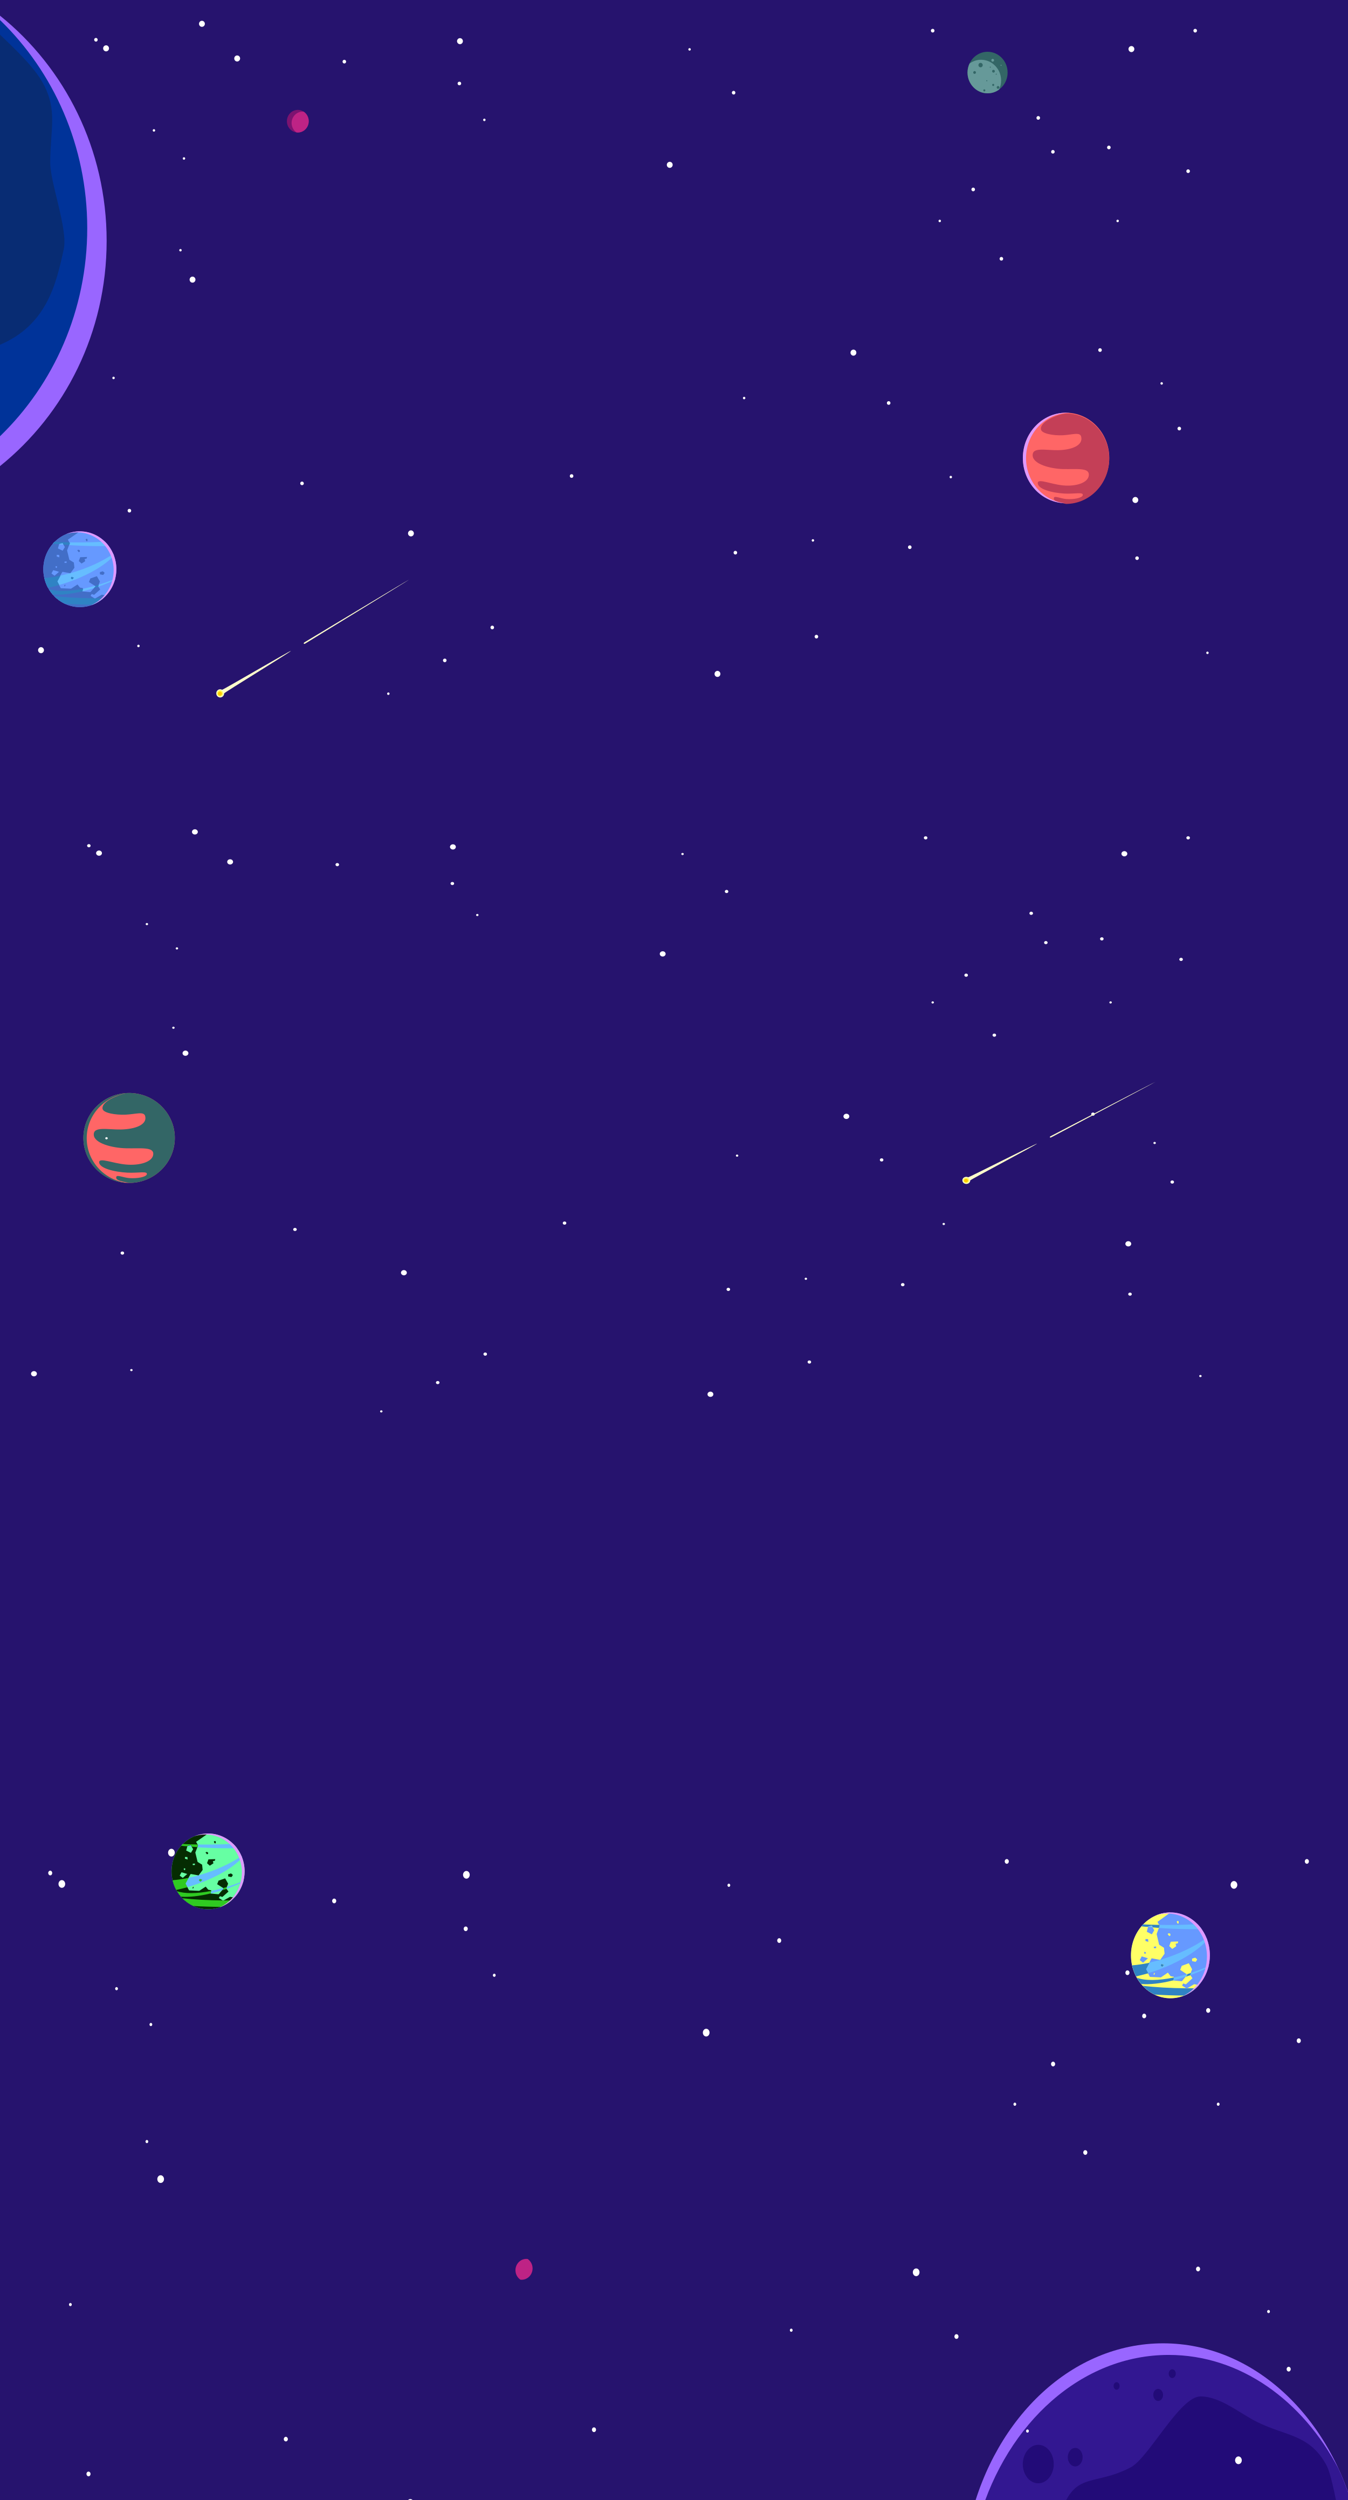 <svg width="825" height="1530" viewBox="0 0 825 1530" fill="none" xmlns="http://www.w3.org/2000/svg">
<rect x="0" y="0" width="825" height="1530" fill="#808080" stroke="none"/>
<g clip-path="url(#clip0)">
<rect width="825" height="1530" fill="#26136E"/>
<g clip-path="url(#clip1)">
<path fill-rule="evenodd" clip-rule="evenodd" d="M-9 0H764V443.286H-9V0Z" fill="#26136E"/>
<path fill-rule="evenodd" clip-rule="evenodd" d="M48.867 371.512C61.178 371.512 71.219 361.109 71.219 348.353C71.219 335.597 61.178 325.193 48.867 325.193C36.556 325.193 26.514 335.597 26.514 348.353C26.514 361.063 36.556 371.512 48.867 371.512Z" fill="#6699FF"/>
<path fill-rule="evenodd" clip-rule="evenodd" d="M64.234 331.482C65.063 332.296 65.849 333.201 66.591 334.151C64.889 334.196 63.186 334.196 61.44 334.196C50.525 334.196 40.441 333.608 32.364 332.658C32.67 332.296 32.975 331.979 33.325 331.618C37.69 331.844 42.361 331.934 47.12 331.934C53.188 331.934 58.951 331.799 64.234 331.482ZM69.342 338.945C69.473 339.262 69.604 339.624 69.735 339.941C63.972 346.499 51.268 353.601 36.817 357.808C34.241 358.531 31.753 359.165 29.352 359.662C28.348 357.808 27.605 355.817 27.125 353.691C32.015 353.33 37.734 352.289 43.846 350.525C53.712 347.675 62.793 343.469 69.342 338.945ZM70.564 354.144C70.52 354.37 70.433 354.641 70.346 354.868C65.718 357.084 60.567 359.029 55.153 360.612C46.247 363.236 38.214 364.231 32.233 363.824C31.36 362.783 30.53 361.652 29.832 360.476C35.682 362.512 46.334 361.969 58.646 358.35C62.837 357.174 66.809 355.727 70.564 354.144ZM63.186 366.176C61.265 367.849 59.039 369.161 56.637 370.066C50.7 370.021 45.068 369.84 39.873 369.523C37.341 368.347 35.071 366.764 33.15 364.774C41.052 365.633 50.744 366.176 61.178 366.176C61.833 366.176 62.487 366.176 63.186 366.176Z" fill="#66BDFF"/>
<path fill-rule="evenodd" clip-rule="evenodd" d="M65.02 364.411C60.96 368.798 55.241 371.512 48.867 371.512C36.512 371.512 26.514 361.109 26.514 348.353C26.514 335.552 36.556 325.193 48.867 325.193L41.532 330.26L42.755 332.431L41.052 336.818L42.449 342.563L45.2 344.237L45.549 347.448L43.06 350.795L38.258 349.936L38.04 350.162L34.984 355.816L37.21 359.933L37.429 359.978L43.453 360.249L47.426 357.671L48.954 359.571L50.831 359.933L50.351 361.923C50.526 361.923 50.613 361.923 50.613 361.923L55.197 362.33C56.07 361.878 55.459 362.194 55.546 362.104L58.471 358.757L54.411 356.178L55.284 354.007L59.301 352.605L61.134 355.862L59.999 358.802L61.353 360.702L57.598 364.004L56.114 363.506L55.459 364.637L58.078 366.31L62.313 363.913L65.02 364.411ZM63.143 351.836L61.178 351.474L61.134 350.117L62.793 349.619L62.881 349.574L63.972 350.434L63.841 350.976L63.143 351.836ZM39.655 358.937L39.306 358.576L39.699 357.716L40.092 358.033L39.655 358.937ZM44.85 353.464L43.977 352.967L43.497 353.374V354.143L44.37 354.505L45.243 353.374L44.85 353.464ZM52.927 331.209L52.403 330.214L52.796 329.762L53.538 329.898V331.074L52.927 331.209ZM48.168 337.904L47.295 336.773L47.906 336.411L48.779 336.683L48.91 337.587L48.168 337.904ZM53.276 340.844L49.085 340.98L48.212 343.332L49.914 344.87L52.141 343.422L51.792 342.111L53.014 341.839L53.276 340.844ZM38.302 332.34L36.206 332.883L35.464 335.597L38.345 336.999L39.699 334.783L38.302 332.34ZM34.154 346.408L33.936 347.132L34.635 347.674L34.984 346.679L34.154 346.408ZM34.853 349.529L32.583 348.896L31.491 350.931L33.368 352.333L36.119 349.936L34.853 349.529ZM39.437 343.694L40.79 343.558L40.746 344.463H39.48V343.694H39.437ZM36.206 339.578L34.722 339.532V340.573L36.337 341.07L36.206 339.578Z" fill="#426EC7"/>
<path fill-rule="evenodd" clip-rule="evenodd" d="M63.186 366.176C61.265 367.849 59.039 369.161 56.638 370.066C50.7 370.021 45.068 369.84 39.873 369.523C37.341 368.347 35.071 366.764 33.15 364.774C40.222 365.588 48.692 366.04 57.86 366.131L58.166 366.312L58.471 366.131C59.388 366.131 60.305 366.131 61.222 366.131C61.833 366.176 62.488 366.176 63.186 366.176ZM32.277 363.824C31.404 362.783 30.574 361.653 29.876 360.476C34.46 362.06 41.925 362.06 50.831 360.296L50.482 361.833C43.453 363.552 37.166 364.186 32.277 363.824ZM29.396 359.708C28.391 357.853 27.649 355.863 27.169 353.737C30.181 353.511 33.456 353.058 36.992 352.334L35.115 355.817L36.293 358.034C33.892 358.667 31.622 359.21 29.396 359.708ZM32.364 332.658C32.67 332.296 32.975 331.98 33.325 331.618C36.293 331.753 39.349 331.844 42.493 331.889L42.755 332.341L42.318 333.517C41.139 333.427 40.004 333.337 38.913 333.246L38.345 332.251L36.25 332.794L36.206 332.975C34.853 332.929 33.587 332.839 32.364 332.658ZM57.598 359.888L58.559 358.803L58.166 358.531C58.34 358.486 58.515 358.441 58.733 358.396C59.344 358.215 59.912 358.034 60.523 357.853L60.13 358.848L60.261 359.029C59.301 359.3 58.471 359.617 57.598 359.888ZM44.85 353.465L43.977 352.968L43.497 353.375V354.144L44.37 354.506L45.243 353.375L44.85 353.465Z" fill="#2F83C4"/>
<path fill-rule="evenodd" clip-rule="evenodd" d="M48.867 325.149C61.222 325.149 71.22 335.508 71.22 348.309C71.22 358.667 64.671 367.442 55.59 370.428C63.798 366.99 69.561 358.667 69.561 348.942C69.561 336.141 59.563 325.783 47.208 325.783C44.851 325.783 42.624 326.144 40.485 326.823C43.061 325.737 45.942 325.149 48.867 325.149Z" fill="#DF99FF"/>
<path fill-rule="evenodd" clip-rule="evenodd" d="M652.446 307.907C667.021 307.907 678.892 295.477 678.892 280.214C678.892 264.991 667.021 252.561 652.446 252.561C637.908 252.561 626.038 264.991 626.038 280.214C626.038 295.477 637.908 307.907 652.446 307.907Z" fill="#FF6666"/>
<path fill-rule="evenodd" clip-rule="evenodd" d="M652.41 253.025C667.023 253.025 678.856 265.416 678.856 280.679C678.856 295.98 667.023 308.371 652.41 308.371C649.743 307.624 644.146 307.152 645.048 304.556C645.498 303.258 649.029 305.067 652.523 305.382C657.181 305.736 662.065 304.752 662.628 303.179C663.417 300.819 657.82 302.392 651.358 302.038C643.695 301.606 634.905 299.245 635.13 295.508C635.318 292.676 643.019 296.334 650.607 297.043C658.346 297.79 665.971 295.548 666.385 290.827C666.798 286.028 659.322 287.248 650.682 287.051C642.606 286.854 632.35 283.983 632.012 278.869C631.637 273.362 639.901 275.644 647.715 275.486C655.603 275.329 663.079 272.693 661.689 267.186C660.938 264.197 656.242 266.085 650.419 266.36C644.559 266.636 637.534 265.337 637.084 262.82C636.257 258.1 646.851 253.615 652.41 253.025Z" fill="#C43F57"/>
<path fill-rule="evenodd" clip-rule="evenodd" d="M652.446 252.561C653.31 252.561 654.174 252.6 655 252.679C654.812 252.679 654.587 252.679 654.399 252.679C639.786 252.679 627.953 265.07 627.953 280.372C627.953 294.769 638.434 306.57 651.845 307.946C637.533 307.632 626 295.359 626 280.254C626.038 264.952 637.871 252.561 652.446 252.561Z" fill="#DF99FF"/>
<path fill-rule="evenodd" clip-rule="evenodd" d="M182.266 81.088C185.933 81.088 188.946 77.967 188.946 74.168C188.946 70.368 185.933 67.247 182.266 67.247C178.599 67.247 175.587 70.368 175.587 74.168C175.587 78.012 178.599 81.088 182.266 81.088Z" fill="#7C1370"/>
<path fill-rule="evenodd" clip-rule="evenodd" d="M185.934 68.378C187.767 69.644 188.946 71.77 188.946 74.168C188.946 78.012 185.934 81.088 182.266 81.088C182.004 81.088 181.742 81.088 181.481 81.043C179.647 79.822 178.468 77.65 178.468 75.253C178.468 71.454 181.481 68.332 185.148 68.332C185.41 68.332 185.672 68.378 185.934 68.378Z" fill="#BE2385"/>
<path fill-rule="evenodd" clip-rule="evenodd" d="M604.411 57.104C611.177 57.104 616.678 51.404 616.678 44.393C616.678 37.382 611.177 31.683 604.411 31.683C597.644 31.683 592.143 37.382 592.143 44.393C592.143 51.404 597.644 57.104 604.411 57.104Z" fill="#336666"/>
<path fill-rule="evenodd" clip-rule="evenodd" d="M611.483 54.797C609.475 56.29 607.03 57.104 604.411 57.104C597.644 57.104 592.143 51.404 592.143 44.393C592.143 42.448 592.579 40.594 593.365 38.92C595.374 37.427 597.818 36.568 600.438 36.568C607.205 36.568 612.705 42.267 612.705 49.279C612.705 51.269 612.269 53.123 611.483 54.797ZM607.554 36.025C607.99 36.025 608.383 36.387 608.383 36.885C608.383 37.337 607.99 37.744 607.554 37.744C607.074 37.744 606.724 37.337 606.724 36.885C606.681 36.387 607.074 36.025 607.554 36.025ZM612.662 39.644C612.836 39.644 612.967 39.78 612.967 39.961C612.967 40.141 612.836 40.277 612.662 40.277C612.487 40.277 612.356 40.096 612.356 39.961C612.356 39.825 612.487 39.644 612.662 39.644Z" fill="#669999"/>
<path fill-rule="evenodd" clip-rule="evenodd" d="M600.132 38.468C600.831 38.468 601.442 39.056 601.442 39.825C601.442 40.594 600.831 41.182 600.132 41.182C599.39 41.182 598.822 40.594 598.822 39.825C598.822 39.056 599.39 38.468 600.132 38.468ZM603.93 49.098C604.105 49.098 604.236 49.233 604.236 49.414C604.236 49.595 604.105 49.731 603.93 49.731C603.756 49.731 603.625 49.595 603.625 49.414C603.625 49.233 603.756 49.098 603.93 49.098ZM606.07 40.775C606.244 40.775 606.375 40.91 606.375 41.091C606.375 41.272 606.244 41.408 606.07 41.408C605.895 41.408 605.764 41.272 605.764 41.091C605.764 40.91 605.939 40.775 606.07 40.775ZM609.693 45.072C609.868 45.072 609.999 45.208 609.999 45.389C609.999 45.569 609.868 45.705 609.693 45.705C609.519 45.705 609.388 45.524 609.388 45.389C609.388 45.253 609.562 45.072 609.693 45.072ZM607.86 51.314C608.209 51.314 608.471 51.585 608.471 51.947C608.471 52.309 608.209 52.626 607.86 52.626C607.51 52.626 607.248 52.309 607.248 51.947C607.248 51.585 607.51 51.314 607.86 51.314ZM602.402 54.661C602.752 54.661 603.057 54.933 603.057 55.294C603.057 55.656 602.752 55.973 602.402 55.973C602.053 55.973 601.791 55.656 601.791 55.294C601.791 54.933 602.053 54.661 602.402 54.661ZM610.828 52.626C611.265 52.626 611.658 53.033 611.658 53.485C611.658 53.983 611.265 54.345 610.828 54.345C610.348 54.345 609.999 53.983 609.999 53.485C609.999 53.033 610.392 52.626 610.828 52.626ZM608.034 42.72C608.471 42.72 608.864 43.127 608.864 43.579C608.864 44.077 608.471 44.439 608.034 44.439C607.554 44.439 607.205 44.032 607.205 43.579C607.161 43.127 607.554 42.72 608.034 42.72ZM596.465 43.489C596.945 43.489 597.294 43.896 597.294 44.348C597.294 44.8 596.945 45.208 596.465 45.208C595.985 45.208 595.635 44.8 595.635 44.348C595.635 43.896 596.028 43.489 596.465 43.489Z" fill="#336666"/>
<path fill-rule="evenodd" clip-rule="evenodd" d="M134.726 421.8C135.119 421.8 135.555 421.891 135.905 422.117C136.254 422.343 177.815 397.962 178.034 398.324C178.296 398.731 137.171 423.836 137.171 424.333C137.171 425.736 136.079 426.821 134.77 426.821C133.46 426.821 132.369 425.736 132.369 424.333C132.325 422.931 133.416 421.8 134.726 421.8Z" fill="#FFFFCC"/>
<path fill-rule="evenodd" clip-rule="evenodd" d="M134.726 426.233C135.774 426.233 136.603 425.328 136.603 424.288C136.603 423.248 135.774 422.343 134.726 422.343C133.678 422.343 132.849 423.202 132.849 424.288C132.849 425.374 133.722 426.233 134.726 426.233Z" fill="#FFFF66"/>
<path fill-rule="evenodd" clip-rule="evenodd" d="M134.595 425.781C135.293 425.781 135.861 425.193 135.861 424.469C135.861 423.745 135.293 423.157 134.595 423.157C133.896 423.157 133.329 423.745 133.329 424.469C133.329 425.193 133.896 425.781 134.595 425.781Z" fill="#FFCC00"/>
<path fill-rule="evenodd" clip-rule="evenodd" d="M186.329 393.077C186.416 393.032 250.417 354.493 250.504 354.629C250.592 354.764 186.896 393.756 186.765 393.846C185.892 394.389 185.543 393.575 186.329 393.077Z" fill="#FFFFCC"/>
<path fill-rule="evenodd" clip-rule="evenodd" d="M0 9.589C39.684 41.479 65.267 91.326 65.267 147.415C65.267 203.459 39.684 253.351 0 285.241V9.589Z" fill="#9966FF"/>
<path fill-rule="evenodd" clip-rule="evenodd" d="M0 266.967V12.258C32.874 44.057 53.393 89.336 53.393 139.59C53.393 189.844 32.874 235.168 0 266.967Z" fill="#003399"/>
<path fill-rule="evenodd" clip-rule="evenodd" d="M0 210.968V21.169C8.208 29.13 20.65 40.574 26.238 50.797C35.45 67.578 30.735 78.932 30.735 99.603C30.735 111.862 41.649 140.359 39.029 152.436C34.533 173.153 28.814 198.8 0 210.968Z" fill="#082C73"/>
<path fill-rule="evenodd" clip-rule="evenodd" d="M281.152 52.199C281.763 52.199 282.243 51.702 282.243 51.068C282.243 50.435 281.763 49.983 281.152 49.983C280.541 49.983 280.06 50.48 280.06 51.068C280.06 51.702 280.541 52.199 281.152 52.199Z" fill="white"/>
<path fill-rule="evenodd" clip-rule="evenodd" d="M210.733 38.855C211.344 38.855 211.824 38.358 211.824 37.725C211.824 37.091 211.344 36.594 210.733 36.594C210.121 36.594 209.641 37.091 209.641 37.725C209.641 38.358 210.165 38.855 210.733 38.855Z" fill="white"/>
<path fill-rule="evenodd" clip-rule="evenodd" d="M184.844 296.911C185.455 296.911 185.935 296.414 185.935 295.826C185.935 295.238 185.455 294.695 184.844 294.695C184.233 294.695 183.753 295.192 183.753 295.826C183.753 296.459 184.277 296.911 184.844 296.911Z" fill="white"/>
<path fill-rule="evenodd" clip-rule="evenodd" d="M301.278 385.116C301.889 385.116 302.369 384.619 302.369 383.985C302.369 383.352 301.889 382.854 301.278 382.854C300.666 382.854 300.186 383.352 300.186 383.985C300.186 384.664 300.71 385.116 301.278 385.116Z" fill="white"/>
<path fill-rule="evenodd" clip-rule="evenodd" d="M272.202 405.245C272.813 405.245 273.294 404.747 273.294 404.114C273.294 403.481 272.813 403.029 272.202 403.029C271.591 403.029 271.111 403.526 271.111 404.114C271.111 404.747 271.591 405.245 272.202 405.245Z" fill="white"/>
<path fill-rule="evenodd" clip-rule="evenodd" d="M79.194 313.648C79.805 313.648 80.285 313.15 80.285 312.517C80.285 311.884 79.805 311.386 79.194 311.386C78.582 311.386 78.102 311.884 78.102 312.517C78.146 313.15 78.626 313.648 79.194 313.648Z" fill="white"/>
<path fill-rule="evenodd" clip-rule="evenodd" d="M349.824 292.433C350.435 292.433 350.916 291.936 350.916 291.302C350.916 290.669 350.435 290.172 349.824 290.172C349.213 290.172 348.733 290.669 348.733 291.302C348.733 291.936 349.213 292.433 349.824 292.433Z" fill="white"/>
<path fill-rule="evenodd" clip-rule="evenodd" d="M450.061 339.34C450.672 339.34 451.152 338.842 451.152 338.209C451.152 337.576 450.672 337.078 450.061 337.078C449.45 337.078 448.969 337.576 448.969 338.209C448.969 338.842 449.493 339.34 450.061 339.34Z" fill="white"/>
<path fill-rule="evenodd" clip-rule="evenodd" d="M543.88 247.743C544.491 247.743 544.972 247.245 544.972 246.612C544.972 245.979 544.491 245.481 543.88 245.481C543.269 245.481 542.789 245.979 542.789 246.612C542.789 247.245 543.269 247.743 543.88 247.743Z" fill="white"/>
<path fill-rule="evenodd" clip-rule="evenodd" d="M612.859 159.493C613.47 159.493 613.95 158.995 613.95 158.362C613.95 157.728 613.47 157.231 612.859 157.231C612.247 157.231 611.767 157.728 611.767 158.362C611.767 158.995 612.291 159.493 612.859 159.493Z" fill="white"/>
<path fill-rule="evenodd" clip-rule="evenodd" d="M595.614 117.064C596.226 117.064 596.706 116.566 596.706 115.933C596.706 115.3 596.226 114.802 595.614 114.802C595.003 114.802 594.523 115.3 594.523 115.933C594.523 116.566 595.003 117.064 595.614 117.064Z" fill="white"/>
<path fill-rule="evenodd" clip-rule="evenodd" d="M644.38 93.995C644.991 93.995 645.472 93.497 645.472 92.909C645.472 92.276 644.991 91.778 644.38 91.778C643.768 91.778 643.331 92.276 643.331 92.909C643.288 93.497 643.768 93.995 644.38 93.995Z" fill="white"/>
<path fill-rule="evenodd" clip-rule="evenodd" d="M678.65 91.371C679.261 91.371 679.741 90.874 679.741 90.24C679.741 89.607 679.261 89.11 678.65 89.11C678.039 89.11 677.558 89.607 677.558 90.24C677.558 90.874 678.039 91.371 678.65 91.371Z" fill="white"/>
<path fill-rule="evenodd" clip-rule="evenodd" d="M635.43 73.278C636.041 73.278 636.521 72.78 636.521 72.147C636.521 71.514 636.041 71.016 635.43 71.016C634.818 71.016 634.338 71.514 634.338 72.147C634.338 72.826 634.818 73.278 635.43 73.278Z" fill="white"/>
<path fill-rule="evenodd" clip-rule="evenodd" d="M570.817 19.903C571.428 19.903 571.908 19.405 571.908 18.772C571.908 18.139 571.428 17.641 570.817 17.641C570.206 17.641 569.726 18.139 569.726 18.772C569.726 19.36 570.206 19.903 570.817 19.903Z" fill="white"/>
<path fill-rule="evenodd" clip-rule="evenodd" d="M731.475 19.903C732.086 19.903 732.567 19.405 732.567 18.772C732.567 18.139 732.086 17.641 731.475 17.641C730.864 17.641 730.384 18.139 730.384 18.772C730.384 19.36 730.864 19.903 731.475 19.903Z" fill="white"/>
<path fill-rule="evenodd" clip-rule="evenodd" d="M727.153 105.891C727.765 105.891 728.245 105.394 728.245 104.76C728.245 104.127 727.765 103.629 727.153 103.629C726.542 103.629 726.062 104.127 726.062 104.76C726.062 105.394 726.542 105.891 727.153 105.891Z" fill="white"/>
<path fill-rule="evenodd" clip-rule="evenodd" d="M673.236 215.356C673.847 215.356 674.328 214.858 674.328 214.225C674.328 213.592 673.847 213.094 673.236 213.094C672.625 213.094 672.145 213.592 672.145 214.225C672.145 214.858 672.625 215.356 673.236 215.356Z" fill="white"/>
<path fill-rule="evenodd" clip-rule="evenodd" d="M721.74 263.393C722.351 263.393 722.831 262.896 722.831 262.263C722.831 261.629 722.351 261.132 721.74 261.132C721.128 261.132 720.648 261.629 720.648 262.263C720.648 262.896 721.172 263.393 721.74 263.393Z" fill="white"/>
<path fill-rule="evenodd" clip-rule="evenodd" d="M695.895 342.687C696.506 342.687 696.986 342.19 696.986 341.556C696.986 340.923 696.506 340.471 695.895 340.471C695.284 340.471 694.803 340.968 694.803 341.556C694.803 342.19 695.284 342.687 695.895 342.687Z" fill="white"/>
<path fill-rule="evenodd" clip-rule="evenodd" d="M556.803 335.993C557.414 335.993 557.894 335.495 557.894 334.862C557.894 334.229 557.414 333.731 556.803 333.731C556.191 333.731 555.711 334.229 555.711 334.862C555.711 335.495 556.191 335.993 556.803 335.993Z" fill="white"/>
<path fill-rule="evenodd" clip-rule="evenodd" d="M499.656 390.725C500.267 390.725 500.747 390.227 500.747 389.594C500.747 388.961 500.267 388.463 499.656 388.463C499.044 388.463 498.564 388.961 498.564 389.594C498.608 390.227 499.088 390.725 499.656 390.725Z" fill="white"/>
<path fill-rule="evenodd" clip-rule="evenodd" d="M449.013 57.853C449.625 57.853 450.061 57.356 450.061 56.723C450.061 56.089 449.581 55.592 449.013 55.592C448.402 55.592 447.922 56.089 447.922 56.723C447.922 57.356 448.402 57.853 449.013 57.853Z" fill="white"/>
<path fill-rule="evenodd" clip-rule="evenodd" d="M58.719 25.466C59.33 25.466 59.767 24.969 59.767 24.335C59.767 23.702 59.286 23.205 58.719 23.205C58.108 23.205 57.627 23.702 57.627 24.335C57.671 24.969 58.108 25.466 58.719 25.466Z" fill="white"/>
<path fill-rule="evenodd" clip-rule="evenodd" d="M64.918 31.437C65.922 31.437 66.708 30.623 66.708 29.582C66.708 28.587 65.922 27.728 64.918 27.728C63.957 27.728 63.128 28.587 63.128 29.582C63.128 30.623 63.957 31.437 64.918 31.437Z" fill="white"/>
<path fill-rule="evenodd" clip-rule="evenodd" d="M123.593 16.42C124.554 16.42 125.383 15.605 125.383 14.565C125.383 13.57 124.554 12.711 123.593 12.711C122.589 12.711 121.803 13.57 121.803 14.565C121.803 15.605 122.589 16.42 123.593 16.42Z" fill="white"/>
<path fill-rule="evenodd" clip-rule="evenodd" d="M145.159 37.634C146.12 37.634 146.949 36.775 146.949 35.78C146.949 34.739 146.12 33.925 145.159 33.925C144.155 33.925 143.369 34.739 143.369 35.78C143.369 36.82 144.155 37.634 145.159 37.634Z" fill="white"/>
<path fill-rule="evenodd" clip-rule="evenodd" d="M281.501 27.049C282.505 27.049 283.291 26.19 283.291 25.195C283.291 24.155 282.505 23.34 281.501 23.34C280.54 23.34 279.711 24.2 279.711 25.195C279.711 26.19 280.54 27.049 281.501 27.049Z" fill="white"/>
<path fill-rule="evenodd" clip-rule="evenodd" d="M117.83 172.972C118.79 172.972 119.62 172.158 119.62 171.117C119.62 170.122 118.79 169.263 117.83 169.263C116.826 169.263 116.04 170.122 116.04 171.117C116.04 172.158 116.826 172.972 117.83 172.972Z" fill="white"/>
<path fill-rule="evenodd" clip-rule="evenodd" d="M251.508 328.258C252.469 328.258 253.298 327.444 253.298 326.403C253.298 325.408 252.469 324.549 251.508 324.549C250.504 324.549 249.719 325.408 249.719 326.403C249.719 327.398 250.504 328.258 251.508 328.258Z" fill="white"/>
<path fill-rule="evenodd" clip-rule="evenodd" d="M25.103 399.727C26.107 399.727 26.893 398.867 26.893 397.872C26.893 396.877 26.107 396.017 25.103 396.017C24.142 396.017 23.313 396.877 23.313 397.872C23.313 398.912 24.142 399.727 25.103 399.727Z" fill="white"/>
<path fill-rule="evenodd" clip-rule="evenodd" d="M439.103 414.246C440.107 414.246 440.893 413.432 440.893 412.392C440.893 411.397 440.107 410.537 439.103 410.537C438.142 410.537 437.313 411.397 437.313 412.392C437.313 413.432 438.099 414.246 439.103 414.246Z" fill="white"/>
<path fill-rule="evenodd" clip-rule="evenodd" d="M522.313 217.663C523.318 217.663 524.103 216.803 524.103 215.808C524.103 214.768 523.318 213.953 522.313 213.953C521.353 213.953 520.523 214.768 520.523 215.808C520.523 216.803 521.309 217.663 522.313 217.663Z" fill="white"/>
<path fill-rule="evenodd" clip-rule="evenodd" d="M694.847 307.812C695.851 307.812 696.637 306.998 696.637 305.958C696.637 304.963 695.851 304.103 694.847 304.103C693.886 304.103 693.057 304.963 693.057 305.958C693.057 306.998 693.886 307.812 694.847 307.812Z" fill="white"/>
<path fill-rule="evenodd" clip-rule="evenodd" d="M409.897 102.725C410.9 102.725 411.686 101.865 411.686 100.87C411.686 99.83 410.9 99.016 409.897 99.016C408.937 99.016 408.108 99.83 408.108 100.87C408.108 101.911 408.893 102.725 409.897 102.725Z" fill="white"/>
<path fill-rule="evenodd" clip-rule="evenodd" d="M692.445 31.89C693.406 31.89 694.235 31.03 694.235 30.035C694.235 28.995 693.406 28.18 692.445 28.18C691.485 28.18 690.655 28.995 690.655 30.035C690.655 31.03 691.485 31.89 692.445 31.89Z" fill="white"/>
<path fill-rule="evenodd" clip-rule="evenodd" d="M296.432 74.137C296.825 74.137 297.174 73.775 297.174 73.368C297.174 72.961 296.869 72.599 296.432 72.599C296.039 72.599 295.69 72.961 295.69 73.368C295.69 73.775 296.039 74.137 296.432 74.137Z" fill="white"/>
<path fill-rule="evenodd" clip-rule="evenodd" d="M422.033 30.985C422.426 30.985 422.776 30.623 422.776 30.216C422.776 29.809 422.47 29.447 422.033 29.447C421.597 29.447 421.291 29.764 421.291 30.216C421.291 30.668 421.64 30.985 422.033 30.985Z" fill="white"/>
<path fill-rule="evenodd" clip-rule="evenodd" d="M575.139 135.971C575.532 135.971 575.881 135.609 575.881 135.202C575.881 134.795 575.532 134.433 575.139 134.433C574.746 134.433 574.397 134.795 574.397 135.202C574.397 135.655 574.703 135.971 575.139 135.971Z" fill="white"/>
<path fill-rule="evenodd" clip-rule="evenodd" d="M684.02 135.971C684.412 135.971 684.762 135.609 684.762 135.202C684.762 134.795 684.456 134.433 684.02 134.433C683.627 134.433 683.277 134.795 683.277 135.202C683.277 135.655 683.583 135.971 684.02 135.971Z" fill="white"/>
<path fill-rule="evenodd" clip-rule="evenodd" d="M710.956 235.394C711.349 235.394 711.698 235.077 711.698 234.625C711.698 234.173 711.349 233.856 710.956 233.856C710.563 233.856 710.214 234.218 710.214 234.625C710.214 235.032 710.563 235.394 710.956 235.394Z" fill="white"/>
<path fill-rule="evenodd" clip-rule="evenodd" d="M455.431 244.35C455.824 244.35 456.173 243.988 456.173 243.581C456.173 243.174 455.824 242.812 455.431 242.812C455.038 242.812 454.689 243.129 454.689 243.581C454.689 244.034 455.038 244.35 455.431 244.35Z" fill="white"/>
<path fill-rule="evenodd" clip-rule="evenodd" d="M497.517 331.469C497.909 331.469 498.259 331.108 498.259 330.701C498.259 330.293 497.909 329.932 497.517 329.932C497.124 329.932 496.774 330.293 496.774 330.701C496.774 331.108 497.08 331.469 497.517 331.469Z" fill="white"/>
<path fill-rule="evenodd" clip-rule="evenodd" d="M112.592 97.749C112.985 97.749 113.334 97.387 113.334 96.98C113.334 96.573 112.985 96.211 112.592 96.211C112.199 96.211 111.85 96.573 111.85 96.98C111.85 97.433 112.199 97.749 112.592 97.749Z" fill="white"/>
<path fill-rule="evenodd" clip-rule="evenodd" d="M110.452 153.884C110.845 153.884 111.195 153.522 111.195 153.115C111.195 152.708 110.845 152.346 110.452 152.346C110.059 152.346 109.71 152.708 109.71 153.115C109.71 153.522 110.059 153.884 110.452 153.884Z" fill="white"/>
<path fill-rule="evenodd" clip-rule="evenodd" d="M69.502 232.047C69.895 232.047 70.244 231.685 70.244 231.278C70.244 230.871 69.895 230.509 69.502 230.509C69.109 230.509 68.76 230.825 68.76 231.278C68.76 231.73 69.066 232.047 69.502 232.047Z" fill="white"/>
<path fill-rule="evenodd" clip-rule="evenodd" d="M94.212 80.561C94.605 80.561 94.954 80.244 94.954 79.791C94.954 79.384 94.605 79.023 94.212 79.023C93.819 79.023 93.47 79.384 93.47 79.791C93.47 80.244 93.819 80.561 94.212 80.561Z" fill="white"/>
<path fill-rule="evenodd" clip-rule="evenodd" d="M84.738 396.062C85.131 396.062 85.481 395.701 85.481 395.293C85.481 394.886 85.131 394.524 84.738 394.524C84.345 394.524 83.996 394.886 83.996 395.293C83.996 395.701 84.302 396.062 84.738 396.062Z" fill="white"/>
<path fill-rule="evenodd" clip-rule="evenodd" d="M237.669 425.283C238.062 425.283 238.412 424.921 238.412 424.514C238.412 424.107 238.106 423.745 237.669 423.745C237.276 423.745 236.927 424.107 236.927 424.514C236.927 424.966 237.276 425.283 237.669 425.283Z" fill="white"/>
<path fill-rule="evenodd" clip-rule="evenodd" d="M738.984 400.269C739.377 400.269 739.726 399.907 739.726 399.5C739.726 399.093 739.377 398.731 738.984 398.731C738.591 398.731 738.242 399.093 738.242 399.5C738.286 399.953 738.591 400.269 738.984 400.269Z" fill="white"/>
<path fill-rule="evenodd" clip-rule="evenodd" d="M581.905 292.704C582.298 292.704 582.648 292.343 582.648 291.935C582.648 291.528 582.298 291.167 581.905 291.167C581.513 291.167 581.163 291.483 581.163 291.935C581.163 292.388 581.513 292.704 581.905 292.704Z" fill="white"/>
</g>
<g clip-path="url(#clip2)">
<path fill-rule="evenodd" clip-rule="evenodd" d="M-9 497.226H764V880.688H-9V497.226Z" fill="#26136E"/>
<path fill-rule="evenodd" clip-rule="evenodd" d="M79 723.906C94.432 723.906 107 711.541 107 696.359C107 681.217 94.432 668.852 79 668.852C63.608 668.852 51.04 681.217 51.04 696.359C51.04 711.541 63.608 723.906 79 723.906Z" fill="#FF6666"/>
<path fill-rule="evenodd" clip-rule="evenodd" d="M79 668.852C94.472 668.852 107 681.177 107 696.359C107 711.581 94.472 723.906 79 723.906C76.176 723.163 70.25 722.693 71.204 720.111C71.682 718.819 75.42 720.619 79.119 720.932C84.051 721.284 89.222 720.306 89.818 718.741C90.653 716.393 84.727 717.959 77.886 717.606C69.773 717.176 60.466 714.828 60.704 711.111C60.903 708.294 69.057 711.933 77.091 712.637C85.284 713.38 93.358 711.15 93.795 706.455C94.233 701.681 86.318 702.894 77.17 702.698C68.619 702.503 57.761 699.646 57.403 694.559C57.005 689.081 65.756 691.351 74.028 691.194C82.381 691.038 90.295 688.416 88.824 682.938C88.028 679.964 83.057 681.843 76.892 682.117C70.687 682.39 63.25 681.099 62.773 678.595C61.898 673.9 73.114 669.439 79 668.852Z" fill="#336666"/>
<path fill-rule="evenodd" clip-rule="evenodd" d="M79 668.852C79.915 668.852 80.829 668.891 81.704 668.969C81.506 668.969 81.267 668.969 81.068 668.969C65.597 668.969 53.068 681.295 53.068 696.516C53.068 710.837 64.165 722.576 78.364 723.945C63.21 723.632 51 711.424 51 696.399C51.04 681.177 63.568 668.852 79 668.852Z" fill="#336666"/>
<path fill-rule="evenodd" clip-rule="evenodd" d="M276.839 541.634C277.45 541.634 277.931 541.203 277.931 540.655C277.931 540.108 277.45 539.716 276.839 539.716C276.228 539.716 275.748 540.147 275.748 540.655C275.748 541.203 276.228 541.634 276.839 541.634Z" fill="white"/>
<path fill-rule="evenodd" clip-rule="evenodd" d="M206.42 530.091C207.031 530.091 207.511 529.66 207.511 529.112C207.511 528.565 207.031 528.134 206.42 528.134C205.809 528.134 205.329 528.565 205.329 529.112C205.329 529.66 205.852 530.091 206.42 530.091Z" fill="white"/>
<path fill-rule="evenodd" clip-rule="evenodd" d="M180.531 753.32C181.143 753.32 181.623 752.89 181.623 752.381C181.623 751.872 181.143 751.403 180.531 751.403C179.92 751.403 179.44 751.833 179.44 752.381C179.44 752.929 179.964 753.32 180.531 753.32Z" fill="white"/>
<path fill-rule="evenodd" clip-rule="evenodd" d="M296.965 829.621C297.576 829.621 298.056 829.191 298.056 828.643C298.056 828.095 297.576 827.665 296.965 827.665C296.354 827.665 295.874 828.095 295.874 828.643C295.874 829.23 296.397 829.621 296.965 829.621Z" fill="white"/>
<path fill-rule="evenodd" clip-rule="evenodd" d="M267.89 847.034C268.501 847.034 268.981 846.603 268.981 846.055C268.981 845.508 268.501 845.116 267.89 845.116C267.278 845.116 266.798 845.547 266.798 846.055C266.798 846.603 267.278 847.034 267.89 847.034Z" fill="white"/>
<path fill-rule="evenodd" clip-rule="evenodd" d="M74.881 767.798C75.492 767.798 75.972 767.368 75.972 766.82C75.972 766.272 75.492 765.842 74.881 765.842C74.27 765.842 73.789 766.272 73.789 766.82C73.833 767.368 74.313 767.798 74.881 767.798Z" fill="white"/>
<path fill-rule="evenodd" clip-rule="evenodd" d="M345.512 749.447C346.123 749.447 346.603 749.016 346.603 748.468C346.603 747.921 346.123 747.49 345.512 747.49C344.9 747.49 344.42 747.921 344.42 748.468C344.42 749.016 344.9 749.447 345.512 749.447Z" fill="white"/>
<path fill-rule="evenodd" clip-rule="evenodd" d="M445.748 790.023C446.359 790.023 446.84 789.592 446.84 789.045C446.84 788.497 446.359 788.066 445.748 788.066C445.137 788.066 444.657 788.497 444.657 789.045C444.657 789.592 445.181 790.023 445.748 790.023Z" fill="white"/>
<path fill-rule="evenodd" clip-rule="evenodd" d="M539.568 710.787C540.179 710.787 540.659 710.357 540.659 709.809C540.659 709.261 540.179 708.831 539.568 708.831C538.956 708.831 538.476 709.261 538.476 709.809C538.476 710.357 538.956 710.787 539.568 710.787Z" fill="white"/>
<path fill-rule="evenodd" clip-rule="evenodd" d="M608.546 634.447C609.157 634.447 609.637 634.017 609.637 633.469C609.637 632.921 609.157 632.491 608.546 632.491C607.935 632.491 607.454 632.921 607.454 633.469C607.454 634.017 607.978 634.447 608.546 634.447Z" fill="white"/>
<path fill-rule="evenodd" clip-rule="evenodd" d="M591.302 597.744C591.913 597.744 592.393 597.314 592.393 596.766C592.393 596.218 591.913 595.788 591.302 595.788C590.691 595.788 590.21 596.218 590.21 596.766C590.21 597.314 590.691 597.744 591.302 597.744Z" fill="white"/>
<path fill-rule="evenodd" clip-rule="evenodd" d="M640.067 577.788C640.679 577.788 641.159 577.358 641.159 576.849C641.159 576.302 640.679 575.871 640.067 575.871C639.456 575.871 639.019 576.302 639.019 576.849C638.975 577.358 639.456 577.788 640.067 577.788Z" fill="white"/>
<path fill-rule="evenodd" clip-rule="evenodd" d="M674.337 575.519C674.948 575.519 675.429 575.089 675.429 574.541C675.429 573.993 674.948 573.563 674.337 573.563C673.726 573.563 673.246 573.993 673.246 574.541C673.246 575.089 673.726 575.519 674.337 575.519Z" fill="white"/>
<path fill-rule="evenodd" clip-rule="evenodd" d="M631.117 559.868C631.728 559.868 632.208 559.437 632.208 558.889C632.208 558.341 631.728 557.911 631.117 557.911C630.506 557.911 630.026 558.341 630.026 558.889C630.026 559.476 630.506 559.868 631.117 559.868Z" fill="white"/>
<path fill-rule="evenodd" clip-rule="evenodd" d="M566.504 513.696C567.116 513.696 567.596 513.265 567.596 512.717C567.596 512.17 567.116 511.739 566.504 511.739C565.893 511.739 565.413 512.17 565.413 512.717C565.413 513.226 565.893 513.696 566.504 513.696Z" fill="white"/>
<path fill-rule="evenodd" clip-rule="evenodd" d="M727.163 513.696C727.774 513.696 728.254 513.265 728.254 512.717C728.254 512.17 727.774 511.739 727.163 511.739C726.551 511.739 726.071 512.17 726.071 512.717C726.071 513.226 726.551 513.696 727.163 513.696Z" fill="white"/>
<path fill-rule="evenodd" clip-rule="evenodd" d="M722.841 588.079C723.452 588.079 723.932 587.649 723.932 587.101C723.932 586.553 723.452 586.123 722.841 586.123C722.23 586.123 721.749 586.553 721.749 587.101C721.749 587.649 722.23 588.079 722.841 588.079Z" fill="white"/>
<path fill-rule="evenodd" clip-rule="evenodd" d="M668.924 682.771C669.535 682.771 670.015 682.341 670.015 681.793C670.015 681.245 669.535 680.815 668.924 680.815C668.312 680.815 667.832 681.245 667.832 681.793C667.832 682.341 668.312 682.771 668.924 682.771Z" fill="white"/>
<path fill-rule="evenodd" clip-rule="evenodd" d="M717.427 724.326C718.038 724.326 718.518 723.895 718.518 723.348C718.518 722.8 718.038 722.369 717.427 722.369C716.816 722.369 716.336 722.8 716.336 723.348C716.336 723.895 716.859 724.326 717.427 724.326Z" fill="white"/>
<path fill-rule="evenodd" clip-rule="evenodd" d="M691.582 792.919C692.193 792.919 692.674 792.488 692.674 791.94C692.674 791.392 692.193 791.001 691.582 791.001C690.971 791.001 690.491 791.432 690.491 791.94C690.491 792.488 690.971 792.919 691.582 792.919Z" fill="white"/>
<path fill-rule="evenodd" clip-rule="evenodd" d="M552.49 787.128C553.101 787.128 553.581 786.697 553.581 786.149C553.581 785.602 553.101 785.171 552.49 785.171C551.879 785.171 551.399 785.602 551.399 786.149C551.399 786.697 551.879 787.128 552.49 787.128Z" fill="white"/>
<path fill-rule="evenodd" clip-rule="evenodd" d="M495.343 834.473C495.954 834.473 496.434 834.043 496.434 833.495C496.434 832.947 495.954 832.517 495.343 832.517C494.732 832.517 494.251 832.947 494.251 833.495C494.295 834.043 494.775 834.473 495.343 834.473Z" fill="white"/>
<path fill-rule="evenodd" clip-rule="evenodd" d="M444.701 546.525C445.312 546.525 445.749 546.094 445.749 545.546C445.749 544.999 445.268 544.568 444.701 544.568C444.09 544.568 443.609 544.999 443.609 545.546C443.609 546.094 444.09 546.525 444.701 546.525Z" fill="white"/>
<path fill-rule="evenodd" clip-rule="evenodd" d="M54.406 518.508C55.017 518.508 55.454 518.078 55.454 517.53C55.454 516.982 54.974 516.552 54.406 516.552C53.795 516.552 53.315 516.982 53.315 517.53C53.358 518.078 53.795 518.508 54.406 518.508Z" fill="white"/>
<path fill-rule="evenodd" clip-rule="evenodd" d="M60.605 523.673C61.609 523.673 62.395 522.969 62.395 522.069C62.395 521.208 61.609 520.465 60.605 520.465C59.645 520.465 58.815 521.208 58.815 522.069C58.815 522.969 59.645 523.673 60.605 523.673Z" fill="white"/>
<path fill-rule="evenodd" clip-rule="evenodd" d="M119.281 510.683C120.241 510.683 121.071 509.978 121.071 509.078C121.071 508.218 120.241 507.474 119.281 507.474C118.277 507.474 117.491 508.218 117.491 509.078C117.491 509.978 118.277 510.683 119.281 510.683Z" fill="white"/>
<path fill-rule="evenodd" clip-rule="evenodd" d="M140.847 529.034C141.807 529.034 142.637 528.291 142.637 527.43C142.637 526.53 141.807 525.826 140.847 525.826C139.843 525.826 139.057 526.53 139.057 527.43C139.057 528.33 139.843 529.034 140.847 529.034Z" fill="white"/>
<path fill-rule="evenodd" clip-rule="evenodd" d="M277.188 519.878C278.192 519.878 278.978 519.134 278.978 518.274C278.978 517.374 278.192 516.669 277.188 516.669C276.228 516.669 275.398 517.413 275.398 518.274C275.398 519.134 276.228 519.878 277.188 519.878Z" fill="white"/>
<path fill-rule="evenodd" clip-rule="evenodd" d="M113.517 646.107C114.478 646.107 115.307 645.403 115.307 644.503C115.307 643.642 114.478 642.899 113.517 642.899C112.513 642.899 111.727 643.642 111.727 644.503C111.727 645.403 112.513 646.107 113.517 646.107Z" fill="white"/>
<path fill-rule="evenodd" clip-rule="evenodd" d="M247.196 780.437C248.156 780.437 248.986 779.732 248.986 778.832C248.986 777.971 248.156 777.228 247.196 777.228C246.192 777.228 245.406 777.971 245.406 778.832C245.406 779.693 246.192 780.437 247.196 780.437Z" fill="white"/>
<path fill-rule="evenodd" clip-rule="evenodd" d="M20.79 842.26C21.794 842.26 22.58 841.517 22.58 840.656C22.58 839.795 21.794 839.051 20.79 839.051C19.829 839.051 19 839.795 19 840.656C19 841.556 19.829 842.26 20.79 842.26Z" fill="white"/>
<path fill-rule="evenodd" clip-rule="evenodd" d="M434.79 854.82C435.795 854.82 436.581 854.116 436.581 853.216C436.581 852.355 435.795 851.612 434.79 851.612C433.83 851.612 433 852.355 433 853.216C433 854.116 433.786 854.82 434.79 854.82Z" fill="white"/>
<path fill-rule="evenodd" clip-rule="evenodd" d="M518.001 684.767C519.005 684.767 519.791 684.023 519.791 683.162C519.791 682.262 519.005 681.558 518.001 681.558C517.04 681.558 516.211 682.262 516.211 683.162C516.211 684.023 516.997 684.767 518.001 684.767Z" fill="white"/>
<path fill-rule="evenodd" clip-rule="evenodd" d="M690.534 762.75C691.538 762.75 692.324 762.046 692.324 761.146C692.324 760.285 691.538 759.542 690.534 759.542C689.574 759.542 688.744 760.285 688.744 761.146C688.744 762.046 689.574 762.75 690.534 762.75Z" fill="white"/>
<path fill-rule="evenodd" clip-rule="evenodd" d="M405.584 585.34C406.588 585.34 407.373 584.597 407.373 583.736C407.373 582.836 406.588 582.132 405.584 582.132C404.624 582.132 403.795 582.836 403.795 583.736C403.795 584.636 404.58 585.34 405.584 585.34Z" fill="white"/>
<path fill-rule="evenodd" clip-rule="evenodd" d="M688.133 524.065C689.093 524.065 689.923 523.321 689.923 522.46C689.923 521.56 689.093 520.856 688.133 520.856C687.172 520.856 686.343 521.56 686.343 522.46C686.343 523.321 687.172 524.065 688.133 524.065Z" fill="white"/>
<path fill-rule="evenodd" clip-rule="evenodd" d="M292.119 560.611C292.512 560.611 292.862 560.298 292.862 559.946C292.862 559.594 292.556 559.281 292.119 559.281C291.727 559.281 291.377 559.594 291.377 559.946C291.377 560.298 291.727 560.611 292.119 560.611Z" fill="white"/>
<path fill-rule="evenodd" clip-rule="evenodd" d="M417.721 523.282C418.114 523.282 418.463 522.969 418.463 522.617C418.463 522.265 418.157 521.952 417.721 521.952C417.284 521.952 416.979 522.226 416.979 522.617C416.979 523.008 417.328 523.282 417.721 523.282Z" fill="white"/>
<path fill-rule="evenodd" clip-rule="evenodd" d="M570.827 614.1C571.219 614.1 571.569 613.787 571.569 613.435C571.569 613.083 571.219 612.77 570.827 612.77C570.434 612.77 570.084 613.083 570.084 613.435C570.084 613.826 570.39 614.1 570.827 614.1Z" fill="white"/>
<path fill-rule="evenodd" clip-rule="evenodd" d="M679.707 614.1C680.1 614.1 680.449 613.787 680.449 613.435C680.449 613.083 680.144 612.77 679.707 612.77C679.314 612.77 678.965 613.083 678.965 613.435C678.965 613.826 679.27 614.1 679.707 614.1Z" fill="white"/>
<path fill-rule="evenodd" clip-rule="evenodd" d="M706.644 700.105C707.037 700.105 707.386 699.831 707.386 699.44C707.386 699.049 707.037 698.775 706.644 698.775C706.251 698.775 705.901 699.088 705.901 699.44C705.901 699.792 706.251 700.105 706.644 700.105Z" fill="white"/>
<path fill-rule="evenodd" clip-rule="evenodd" d="M451.119 707.853C451.512 707.853 451.861 707.54 451.861 707.187C451.861 706.835 451.512 706.522 451.119 706.522C450.726 706.522 450.376 706.796 450.376 707.187C450.376 707.579 450.726 707.853 451.119 707.853Z" fill="white"/>
<path fill-rule="evenodd" clip-rule="evenodd" d="M493.204 783.215C493.597 783.215 493.946 782.902 493.946 782.55C493.946 782.197 493.597 781.884 493.204 781.884C492.811 781.884 492.462 782.197 492.462 782.55C492.462 782.902 492.767 783.215 493.204 783.215Z" fill="white"/>
<path fill-rule="evenodd" clip-rule="evenodd" d="M108.279 581.036C108.672 581.036 109.021 580.723 109.021 580.371C109.021 580.019 108.672 579.706 108.279 579.706C107.886 579.706 107.537 580.019 107.537 580.371C107.537 580.762 107.886 581.036 108.279 581.036Z" fill="white"/>
<path fill-rule="evenodd" clip-rule="evenodd" d="M106.14 629.595C106.533 629.595 106.882 629.282 106.882 628.93C106.882 628.578 106.533 628.265 106.14 628.265C105.747 628.265 105.398 628.578 105.398 628.93C105.398 629.282 105.747 629.595 106.14 629.595Z" fill="white"/>
<path fill-rule="evenodd" clip-rule="evenodd" d="M65.19 697.21C65.582 697.21 65.932 696.897 65.932 696.544C65.932 696.192 65.582 695.879 65.19 695.879C64.797 695.879 64.447 696.153 64.447 696.544C64.447 696.936 64.753 697.21 65.19 697.21Z" fill="white"/>
<path fill-rule="evenodd" clip-rule="evenodd" d="M89.899 566.167C90.292 566.167 90.641 565.893 90.641 565.502C90.641 565.15 90.292 564.837 89.899 564.837C89.506 564.837 89.157 565.15 89.157 565.502C89.157 565.893 89.506 566.167 89.899 566.167Z" fill="white"/>
<path fill-rule="evenodd" clip-rule="evenodd" d="M80.426 839.09C80.819 839.09 81.168 838.777 81.168 838.425C81.168 838.073 80.819 837.76 80.426 837.76C80.033 837.76 79.683 838.073 79.683 838.425C79.683 838.777 79.989 839.09 80.426 839.09Z" fill="white"/>
<path fill-rule="evenodd" clip-rule="evenodd" d="M233.357 864.368C233.75 864.368 234.099 864.055 234.099 863.702C234.099 863.35 233.794 863.037 233.357 863.037C232.964 863.037 232.614 863.35 232.614 863.702C232.614 864.094 232.964 864.368 233.357 864.368Z" fill="white"/>
<path fill-rule="evenodd" clip-rule="evenodd" d="M734.672 842.73C735.064 842.73 735.414 842.417 735.414 842.064C735.414 841.712 735.064 841.399 734.672 841.399C734.279 841.399 733.929 841.712 733.929 842.064C733.973 842.456 734.279 842.73 734.672 842.73Z" fill="white"/>
<path fill-rule="evenodd" clip-rule="evenodd" d="M577.593 749.681C577.986 749.681 578.335 749.368 578.335 749.016C578.335 748.664 577.986 748.351 577.593 748.351C577.2 748.351 576.851 748.625 576.851 749.016C576.851 749.407 577.2 749.681 577.593 749.681Z" fill="white"/>
<path fill-rule="evenodd" clip-rule="evenodd" d="M591.359 720.161C591.752 720.161 592.188 720.239 592.537 720.435C592.887 720.631 634.448 699.54 634.666 699.853C634.928 700.205 593.804 721.922 593.804 722.352C593.804 723.565 592.712 724.504 591.402 724.504C590.093 724.504 589.001 723.565 589.001 722.352C588.958 721.139 590.049 720.161 591.359 720.161Z" fill="#FFFFCC"/>
<path fill-rule="evenodd" clip-rule="evenodd" d="M591.359 723.996C592.406 723.996 593.236 723.213 593.236 722.313C593.236 721.413 592.406 720.631 591.359 720.631C590.311 720.631 589.481 721.374 589.481 722.313C589.481 723.252 590.354 723.996 591.359 723.996Z" fill="#FFFF66"/>
<path fill-rule="evenodd" clip-rule="evenodd" d="M591.228 723.604C591.926 723.604 592.494 723.096 592.494 722.47C592.494 721.844 591.926 721.335 591.228 721.335C590.529 721.335 589.962 721.844 589.962 722.47C589.962 723.096 590.529 723.604 591.228 723.604Z" fill="#FFCC00"/>
<path fill-rule="evenodd" clip-rule="evenodd" d="M642.962 695.314C643.049 695.275 707.05 661.937 707.137 662.055C707.224 662.172 643.529 695.901 643.398 695.98C642.525 696.449 642.176 695.745 642.962 695.314Z" fill="#FFFFCC"/>
</g>
<path fill-rule="evenodd" clip-rule="evenodd" d="M711.857 1434C767.391 1434 814.393 1479.02 829.761 1540.9H594C609.321 1479.02 656.276 1434 711.857 1434Z" fill="#9966FF"/>
<path fill-rule="evenodd" clip-rule="evenodd" d="M819.201 1510.83C823.538 1520.24 827.121 1530.34 829.714 1540.9H599.374C616.44 1482.72 661.932 1441.1 715.298 1441.1C759 1441.1 797.327 1468.92 819.201 1510.83Z" fill="#321791"/>
<path fill-rule="evenodd" clip-rule="evenodd" d="M812.13 1509.21C815.383 1516.25 818.023 1533.05 820.003 1540.9H648.308C656.983 1511.35 668.486 1522.14 692.01 1509.91C702.994 1504.19 722.04 1466.5 734.721 1466.5C746.884 1466.5 758.764 1476.89 769.371 1482.14C787.191 1490.97 801.9 1489.64 812.13 1509.21ZM683.383 1457.78C684.373 1457.78 685.221 1458.76 685.221 1460.09C685.221 1461.36 684.373 1462.4 683.383 1462.4C682.346 1462.4 681.544 1461.36 681.544 1460.09C681.544 1458.82 682.346 1457.78 683.383 1457.78ZM717.42 1449.87C718.646 1449.87 719.588 1451.09 719.588 1452.53C719.588 1454.03 718.646 1455.24 717.42 1455.24C716.241 1455.24 715.251 1454.03 715.251 1452.53C715.298 1451.09 716.241 1449.87 717.42 1449.87ZM708.793 1461.88C710.443 1461.88 711.81 1463.55 711.81 1465.57C711.81 1467.59 710.49 1469.27 708.793 1469.27C707.143 1469.27 705.823 1467.59 705.823 1465.57C705.776 1463.55 707.143 1461.88 708.793 1461.88ZM658.067 1498.01C660.566 1498.01 662.593 1500.55 662.593 1503.67C662.593 1506.79 660.566 1509.33 658.067 1509.33C655.521 1509.33 653.494 1506.79 653.494 1503.67C653.541 1500.55 655.568 1498.01 658.067 1498.01ZM635.438 1496.11C640.671 1496.11 644.914 1501.36 644.914 1507.88C644.914 1514.35 640.671 1519.66 635.438 1519.66C630.205 1519.66 625.963 1514.41 625.963 1507.88C626.01 1501.36 630.253 1496.11 635.438 1496.11Z" fill="#220B78"/>
<path fill-rule="evenodd" clip-rule="evenodd" d="M285.03 1181.75C285.729 1181.75 286.278 1181.12 286.278 1180.31C286.278 1179.5 285.729 1178.93 285.03 1178.93C284.331 1178.93 283.782 1179.56 283.782 1180.31C283.782 1181.12 284.331 1181.75 285.03 1181.75Z" fill="white"/>
<path fill-rule="evenodd" clip-rule="evenodd" d="M204.53 1164.73C205.229 1164.73 205.778 1164.09 205.778 1163.28C205.778 1162.47 205.229 1161.84 204.53 1161.84C203.832 1161.84 203.283 1162.47 203.283 1163.28C203.283 1164.09 203.882 1164.73 204.53 1164.73Z" fill="white"/>
<path fill-rule="evenodd" clip-rule="evenodd" d="M174.936 1494.03C175.635 1494.03 176.184 1493.4 176.184 1492.65C176.184 1491.9 175.635 1491.2 174.936 1491.2C174.237 1491.2 173.688 1491.84 173.688 1492.65C173.688 1493.46 174.287 1494.03 174.936 1494.03Z" fill="white"/>
<path fill-rule="evenodd" clip-rule="evenodd" d="M54.161 1515.39C54.86 1515.39 55.409 1514.76 55.409 1513.95C55.409 1513.14 54.86 1512.5 54.161 1512.5C53.463 1512.5 52.914 1513.14 52.914 1513.95C52.964 1514.76 53.513 1515.39 54.161 1515.39Z" fill="white"/>
<path fill-rule="evenodd" clip-rule="evenodd" d="M363.533 1488.32C364.231 1488.32 364.78 1487.68 364.78 1486.88C364.78 1486.07 364.231 1485.43 363.533 1485.43C362.834 1485.43 362.285 1486.07 362.285 1486.88C362.285 1487.68 362.834 1488.32 363.533 1488.32Z" fill="white"/>
<path fill-rule="evenodd" clip-rule="evenodd" d="M585.368 1431.29C586.067 1431.29 586.615 1430.65 586.615 1429.85C586.615 1429.04 586.067 1428.4 585.368 1428.4C584.669 1428.4 584.12 1429.04 584.12 1429.85C584.12 1430.65 584.669 1431.29 585.368 1431.29Z" fill="white"/>
<path fill-rule="evenodd" clip-rule="evenodd" d="M664.22 1318.67C664.919 1318.67 665.468 1318.04 665.468 1317.23C665.468 1316.42 664.919 1315.79 664.22 1315.79C663.522 1315.79 662.973 1316.42 662.973 1317.23C662.973 1318.04 663.571 1318.67 664.22 1318.67Z" fill="white"/>
<path fill-rule="evenodd" clip-rule="evenodd" d="M644.508 1264.53C645.206 1264.53 645.755 1263.89 645.755 1263.08C645.755 1262.28 645.206 1261.64 644.508 1261.64C643.809 1261.64 643.26 1262.28 643.26 1263.08C643.26 1263.89 643.809 1264.53 644.508 1264.53Z" fill="white"/>
<path fill-rule="evenodd" clip-rule="evenodd" d="M700.254 1235.09C700.953 1235.09 701.502 1234.45 701.502 1233.7C701.502 1232.9 700.953 1232.26 700.254 1232.26C699.555 1232.26 699.055 1232.9 699.055 1233.7C699.005 1234.45 699.555 1235.09 700.254 1235.09Z" fill="white"/>
<path fill-rule="evenodd" clip-rule="evenodd" d="M739.43 1231.74C740.128 1231.74 740.677 1231.11 740.677 1230.3C740.677 1229.49 740.128 1228.86 739.43 1228.86C738.731 1228.86 738.182 1229.49 738.182 1230.3C738.182 1231.11 738.731 1231.74 739.43 1231.74Z" fill="white"/>
<path fill-rule="evenodd" clip-rule="evenodd" d="M690.022 1208.65C690.721 1208.65 691.27 1208.02 691.27 1207.21C691.27 1206.4 690.721 1205.77 690.022 1205.77C689.324 1205.77 688.775 1206.4 688.775 1207.21C688.775 1208.08 689.324 1208.65 690.022 1208.65Z" fill="white"/>
<path fill-rule="evenodd" clip-rule="evenodd" d="M616.161 1140.54C616.859 1140.54 617.408 1139.91 617.408 1139.1C617.408 1138.29 616.859 1137.65 616.161 1137.65C615.462 1137.65 614.913 1138.29 614.913 1139.1C614.913 1139.85 615.462 1140.54 616.161 1140.54Z" fill="white"/>
<path fill-rule="evenodd" clip-rule="evenodd" d="M799.817 1140.54C800.515 1140.54 801.064 1139.91 801.064 1139.1C801.064 1138.29 800.515 1137.65 799.817 1137.65C799.118 1137.65 798.569 1138.29 798.569 1139.1C798.569 1139.85 799.118 1140.54 799.817 1140.54Z" fill="white"/>
<path fill-rule="evenodd" clip-rule="evenodd" d="M794.876 1250.27C795.575 1250.27 796.124 1249.64 796.124 1248.83C796.124 1248.02 795.575 1247.38 794.876 1247.38C794.178 1247.38 793.629 1248.02 793.629 1248.83C793.629 1249.64 794.178 1250.27 794.876 1250.27Z" fill="white"/>
<path fill-rule="evenodd" clip-rule="evenodd" d="M733.241 1389.96C733.94 1389.96 734.489 1389.32 734.489 1388.52C734.489 1387.71 733.94 1387.07 733.241 1387.07C732.542 1387.07 731.993 1387.71 731.993 1388.52C731.993 1389.32 732.542 1389.96 733.241 1389.96Z" fill="white"/>
<path fill-rule="evenodd" clip-rule="evenodd" d="M788.688 1451.26C789.386 1451.26 789.935 1450.63 789.935 1449.82C789.935 1449.01 789.386 1448.37 788.688 1448.37C787.989 1448.37 787.44 1449.01 787.44 1449.82C787.44 1450.63 788.039 1451.26 788.688 1451.26Z" fill="white"/>
<path fill-rule="evenodd" clip-rule="evenodd" d="M476.921 1188.97C477.62 1188.97 478.119 1188.33 478.119 1187.53C478.119 1186.72 477.57 1186.08 476.921 1186.08C476.222 1186.08 475.673 1186.72 475.673 1187.53C475.673 1188.33 476.222 1188.97 476.921 1188.97Z" fill="white"/>
<path fill-rule="evenodd" clip-rule="evenodd" d="M30.756 1147.64C31.455 1147.64 31.954 1147 31.954 1146.2C31.954 1145.39 31.405 1144.75 30.756 1144.75C30.057 1144.75 29.508 1145.39 29.508 1146.2C29.558 1147 30.057 1147.64 30.756 1147.64Z" fill="white"/>
<path fill-rule="evenodd" clip-rule="evenodd" d="M37.842 1155.26C38.99 1155.26 39.889 1154.22 39.889 1152.89C39.889 1151.62 38.99 1150.53 37.842 1150.53C36.745 1150.53 35.796 1151.62 35.796 1152.89C35.796 1154.22 36.745 1155.26 37.842 1155.26Z" fill="white"/>
<path fill-rule="evenodd" clip-rule="evenodd" d="M104.917 1136.1C106.015 1136.1 106.963 1135.06 106.963 1133.73C106.963 1132.46 106.015 1131.36 104.917 1131.36C103.769 1131.36 102.871 1132.46 102.871 1133.73C102.871 1135.06 103.769 1136.1 104.917 1136.1Z" fill="white"/>
<path fill-rule="evenodd" clip-rule="evenodd" d="M129.57 1163.17C130.668 1163.17 131.617 1162.07 131.617 1160.8C131.617 1159.47 130.668 1158.43 129.57 1158.43C128.423 1158.43 127.524 1159.47 127.524 1160.8C127.524 1162.13 128.423 1163.17 129.57 1163.17Z" fill="white"/>
<path fill-rule="evenodd" clip-rule="evenodd" d="M285.429 1149.66C286.577 1149.66 287.475 1148.56 287.475 1147.29C287.475 1145.97 286.577 1144.93 285.429 1144.93C284.331 1144.93 283.383 1146.02 283.383 1147.29C283.383 1148.56 284.331 1149.66 285.429 1149.66Z" fill="white"/>
<path fill-rule="evenodd" clip-rule="evenodd" d="M98.329 1335.87C99.427 1335.87 100.375 1334.83 100.375 1333.51C100.375 1332.24 99.427 1331.14 98.329 1331.14C97.181 1331.14 96.283 1332.24 96.283 1333.51C96.283 1334.83 97.181 1335.87 98.329 1335.87Z" fill="white"/>
<path fill-rule="evenodd" clip-rule="evenodd" d="M251.143 1534.03C252.241 1534.03 253.189 1533 253.189 1531.67C253.189 1530.4 252.241 1529.3 251.143 1529.3C249.995 1529.3 249.097 1530.4 249.097 1531.67C249.097 1532.94 249.995 1534.03 251.143 1534.03Z" fill="white"/>
<path fill-rule="evenodd" clip-rule="evenodd" d="M560.714 1392.9C561.862 1392.9 562.76 1391.81 562.76 1390.54C562.76 1389.21 561.862 1388.17 560.714 1388.17C559.616 1388.17 558.668 1389.21 558.668 1390.54C558.668 1391.81 559.566 1392.9 560.714 1392.9Z" fill="white"/>
<path fill-rule="evenodd" clip-rule="evenodd" d="M757.945 1507.94C759.093 1507.94 759.991 1506.9 759.991 1505.58C759.991 1504.31 759.093 1503.21 757.945 1503.21C756.847 1503.21 755.899 1504.31 755.899 1505.58C755.899 1506.9 756.847 1507.94 757.945 1507.94Z" fill="white"/>
<path fill-rule="evenodd" clip-rule="evenodd" d="M432.205 1246.23C433.352 1246.23 434.25 1245.13 434.25 1243.86C434.25 1242.54 433.352 1241.5 432.205 1241.5C431.107 1241.5 430.16 1242.54 430.16 1243.86C430.16 1245.19 431.057 1246.23 432.205 1246.23Z" fill="white"/>
<path fill-rule="evenodd" clip-rule="evenodd" d="M755.2 1155.84C756.298 1155.84 757.246 1154.74 757.246 1153.47C757.246 1152.14 756.298 1151.1 755.2 1151.1C754.102 1151.1 753.154 1152.14 753.154 1153.47C753.154 1154.74 754.102 1155.84 755.2 1155.84Z" fill="white"/>
<path fill-rule="evenodd" clip-rule="evenodd" d="M302.498 1209.75C302.947 1209.75 303.346 1209.29 303.346 1208.77C303.346 1208.25 302.997 1207.79 302.498 1207.79C302.049 1207.79 301.649 1208.25 301.649 1208.77C301.649 1209.29 302.049 1209.75 302.498 1209.75Z" fill="white"/>
<path fill-rule="evenodd" clip-rule="evenodd" d="M446.079 1154.68C446.528 1154.68 446.927 1154.22 446.927 1153.7C446.927 1153.18 446.578 1152.72 446.079 1152.72C445.58 1152.72 445.23 1153.12 445.23 1153.7C445.23 1154.28 445.629 1154.68 446.079 1154.68Z" fill="white"/>
<path fill-rule="evenodd" clip-rule="evenodd" d="M621.101 1288.66C621.551 1288.66 621.95 1288.19 621.95 1287.67C621.95 1287.16 621.551 1286.69 621.101 1286.69C620.652 1286.69 620.253 1287.16 620.253 1287.67C620.253 1288.25 620.602 1288.66 621.101 1288.66Z" fill="white"/>
<path fill-rule="evenodd" clip-rule="evenodd" d="M745.568 1288.66C746.017 1288.66 746.416 1288.19 746.416 1287.67C746.416 1287.16 746.067 1286.69 745.568 1286.69C745.119 1286.69 744.72 1287.16 744.72 1287.67C744.72 1288.25 745.069 1288.66 745.568 1288.66Z" fill="white"/>
<path fill-rule="evenodd" clip-rule="evenodd" d="M776.361 1415.53C776.81 1415.53 777.209 1415.13 777.209 1414.55C777.209 1413.97 776.81 1413.57 776.361 1413.57C775.911 1413.57 775.512 1414.03 775.512 1414.55C775.512 1415.07 775.911 1415.53 776.361 1415.53Z" fill="white"/>
<path fill-rule="evenodd" clip-rule="evenodd" d="M484.257 1426.96C484.707 1426.96 485.106 1426.5 485.106 1425.98C485.106 1425.46 484.707 1425 484.257 1425C483.808 1425 483.409 1425.4 483.409 1425.98C483.409 1426.56 483.808 1426.96 484.257 1426.96Z" fill="white"/>
<path fill-rule="evenodd" clip-rule="evenodd" d="M92.341 1239.88C92.79 1239.88 93.189 1239.42 93.189 1238.9C93.189 1238.38 92.79 1237.92 92.341 1237.92C91.892 1237.92 91.492 1238.38 91.492 1238.9C91.492 1239.48 91.892 1239.88 92.341 1239.88Z" fill="white"/>
<path fill-rule="evenodd" clip-rule="evenodd" d="M89.895 1311.51C90.344 1311.51 90.744 1311.05 90.744 1310.53C90.744 1310.01 90.344 1309.55 89.895 1309.55C89.446 1309.55 89.047 1310.01 89.047 1310.53C89.047 1311.05 89.446 1311.51 89.895 1311.51Z" fill="white"/>
<path fill-rule="evenodd" clip-rule="evenodd" d="M43.083 1411.26C43.532 1411.26 43.931 1410.8 43.931 1410.28C43.931 1409.76 43.532 1409.3 43.083 1409.3C42.634 1409.3 42.235 1409.7 42.235 1410.28C42.235 1410.85 42.584 1411.26 43.083 1411.26Z" fill="white"/>
<path fill-rule="evenodd" clip-rule="evenodd" d="M71.33 1217.95C71.779 1217.95 72.178 1217.54 72.178 1216.96C72.178 1216.45 71.779 1215.98 71.33 1215.98C70.881 1215.98 70.481 1216.45 70.481 1216.96C70.481 1217.54 70.881 1217.95 71.33 1217.95Z" fill="white"/>
<path fill-rule="evenodd" clip-rule="evenodd" d="M628.836 1488.66C629.285 1488.66 629.685 1488.2 629.685 1487.68C629.685 1487.16 629.285 1486.7 628.836 1486.7C628.387 1486.7 627.988 1487.11 627.988 1487.68C627.988 1488.26 628.387 1488.66 628.836 1488.66Z" fill="white"/>
<path fill-rule="evenodd" clip-rule="evenodd" d="M127.352 1168.36C139.664 1168.36 149.705 1157.96 149.705 1145.2C149.705 1132.45 139.664 1122.04 127.352 1122.04C115.041 1122.04 105 1132.45 105 1145.2C105 1157.91 115.041 1168.36 127.352 1168.36Z" fill="#66FFA3"/>
<path fill-rule="evenodd" clip-rule="evenodd" d="M142.719 1128.33C143.549 1129.15 144.335 1130.05 145.077 1131C143.374 1131.05 141.672 1131.05 139.925 1131.05C129.011 1131.05 118.926 1130.46 110.85 1129.51C111.155 1129.15 111.461 1128.83 111.81 1128.47C116.176 1128.69 120.847 1128.78 125.606 1128.78C131.674 1128.78 137.437 1128.65 142.719 1128.33ZM147.827 1135.8C147.958 1136.11 148.089 1136.47 148.22 1136.79C142.458 1143.35 129.753 1150.45 115.303 1154.66C112.727 1155.38 110.239 1156.02 107.837 1156.51C106.833 1154.66 106.091 1152.67 105.611 1150.54C110.5 1150.18 116.22 1149.14 122.332 1147.38C132.198 1144.53 141.279 1140.32 147.827 1135.8ZM149.05 1150.99C149.006 1151.22 148.919 1151.49 148.831 1151.72C144.204 1153.93 139.052 1155.88 133.639 1157.46C124.733 1160.09 116.7 1161.08 110.719 1160.67C109.846 1159.63 109.016 1158.5 108.318 1157.33C114.168 1159.36 124.82 1158.82 137.131 1155.2C141.322 1154.03 145.295 1152.58 149.05 1150.99ZM141.672 1163.03C139.751 1164.7 137.524 1166.01 135.123 1166.92C129.186 1166.87 123.554 1166.69 118.359 1166.37C115.827 1165.2 113.556 1163.61 111.636 1161.62C119.537 1162.48 129.229 1163.03 139.663 1163.03C140.318 1163.03 140.973 1163.03 141.672 1163.03Z" fill="#66BDFF"/>
<path fill-rule="evenodd" clip-rule="evenodd" d="M143.506 1161.26C139.445 1165.65 133.726 1168.36 127.352 1168.36C114.997 1168.36 105 1157.96 105 1145.2C105 1132.4 115.041 1122.04 127.352 1122.04L120.018 1127.11L121.24 1129.28L119.538 1133.67L120.935 1139.41L123.685 1141.09L124.035 1144.3L121.546 1147.65L116.744 1146.79L116.525 1147.01L113.469 1152.67L115.696 1156.78L115.914 1156.83L121.939 1157.1L125.912 1154.52L127.44 1156.42L129.317 1156.78L128.837 1158.77C129.011 1158.77 129.099 1158.77 129.099 1158.77L133.683 1159.18C134.556 1158.73 133.945 1159.04 134.032 1158.95L136.957 1155.61L132.897 1153.03L133.77 1150.86L137.787 1149.46L139.62 1152.71L138.485 1155.65L139.838 1157.55L136.084 1160.85L134.6 1160.36L133.945 1161.49L136.564 1163.16L140.799 1160.76L143.506 1161.26ZM141.628 1148.69L139.664 1148.32L139.62 1146.97L141.279 1146.47L141.366 1146.42L142.458 1147.28L142.327 1147.83L141.628 1148.69ZM118.141 1155.79L117.792 1155.43L118.184 1154.57L118.577 1154.88L118.141 1155.79ZM123.336 1150.31L122.463 1149.82L121.983 1150.22V1150.99L122.856 1151.36L123.729 1150.22L123.336 1150.31ZM131.413 1128.06L130.889 1127.06L131.282 1126.61L132.024 1126.75V1127.92L131.413 1128.06ZM126.654 1134.75L125.781 1133.62L126.392 1133.26L127.265 1133.53L127.396 1134.44L126.654 1134.75ZM131.762 1137.69L127.571 1137.83L126.698 1140.18L128.4 1141.72L130.627 1140.27L130.277 1138.96L131.5 1138.69L131.762 1137.69ZM116.787 1129.19L114.692 1129.73L113.95 1132.45L116.831 1133.85L118.184 1131.63L116.787 1129.19ZM112.64 1143.26L112.422 1143.98L113.12 1144.53L113.469 1143.53L112.64 1143.26ZM113.339 1146.38L111.068 1145.75L109.977 1147.78L111.854 1149.18L114.605 1146.79L113.339 1146.38ZM117.923 1140.54L119.276 1140.41L119.232 1141.31H117.966V1140.54H117.923ZM114.692 1136.43L113.208 1136.38V1137.42L114.823 1137.92L114.692 1136.43Z" fill="#052C02"/>
<path fill-rule="evenodd" clip-rule="evenodd" d="M141.672 1163.03C139.751 1164.7 137.524 1166.01 135.123 1166.92C129.186 1166.87 123.554 1166.69 118.359 1166.37C115.827 1165.2 113.557 1163.61 111.636 1161.62C118.708 1162.44 127.178 1162.89 136.346 1162.98L136.651 1163.16L136.957 1162.98C137.874 1162.98 138.79 1162.98 139.707 1162.98C140.318 1163.03 140.973 1163.03 141.672 1163.03ZM110.763 1160.67C109.889 1159.63 109.06 1158.5 108.361 1157.33C112.945 1158.91 120.411 1158.91 129.317 1157.15L128.968 1158.68C121.939 1160.4 115.652 1161.04 110.763 1160.67ZM107.881 1156.56C106.877 1154.7 106.135 1152.71 105.655 1150.59C108.667 1150.36 111.941 1149.91 115.478 1149.19L113.6 1152.67L114.779 1154.88C112.378 1155.52 110.108 1156.06 107.881 1156.56ZM110.85 1129.51C111.156 1129.15 111.461 1128.83 111.81 1128.47C114.779 1128.6 117.835 1128.69 120.978 1128.74L121.24 1129.19L120.804 1130.37C119.625 1130.28 118.49 1130.19 117.398 1130.1L116.831 1129.1L114.735 1129.64L114.692 1129.83C113.338 1129.78 112.072 1129.69 110.85 1129.51ZM136.084 1156.74L137.044 1155.65L136.651 1155.38C136.826 1155.34 137.001 1155.29 137.219 1155.25C137.83 1155.07 138.398 1154.88 139.009 1154.7L138.616 1155.7L138.747 1155.88C137.786 1156.15 136.957 1156.47 136.084 1156.74ZM123.336 1150.32L122.463 1149.82L121.982 1150.23V1150.99L122.856 1151.36L123.729 1150.23L123.336 1150.32Z" fill="#39EC29" fill-opacity="0.82"/>
<path fill-rule="evenodd" clip-rule="evenodd" d="M127.353 1122C139.708 1122 149.705 1132.36 149.705 1145.16C149.705 1155.52 143.157 1164.29 134.076 1167.28C142.284 1163.84 148.046 1155.52 148.046 1145.79C148.046 1132.99 138.049 1122.63 125.694 1122.63C123.336 1122.63 121.11 1123 118.971 1123.67C121.546 1122.59 124.428 1122 127.353 1122Z" fill="#DF99FF"/>
<path fill-rule="evenodd" clip-rule="evenodd" d="M716.316 1222.84C729.611 1222.84 740.454 1211.05 740.454 1196.6C740.454 1182.14 729.611 1170.35 716.316 1170.35C703.022 1170.35 692.179 1182.14 692.179 1196.6C692.179 1211 703.022 1222.84 716.316 1222.84Z" fill="#6699FF"/>
<path fill-rule="evenodd" clip-rule="evenodd" d="M732.91 1177.48C733.806 1178.4 734.655 1179.43 735.456 1180.5C733.618 1180.55 731.779 1180.55 729.893 1180.55C718.108 1180.55 707.218 1179.89 698.496 1178.81C698.826 1178.4 699.156 1178.04 699.533 1177.63C704.248 1177.89 709.292 1177.99 714.43 1177.99C720.983 1177.99 727.206 1177.84 732.91 1177.48ZM738.426 1185.93C738.568 1186.29 738.709 1186.7 738.85 1187.06C732.628 1194.49 718.909 1202.54 703.305 1207.31C700.523 1208.13 697.836 1208.85 695.243 1209.41C694.159 1207.31 693.358 1205.05 692.839 1202.64C698.119 1202.23 704.295 1201.05 710.895 1199.06C721.549 1195.83 731.355 1191.06 738.426 1185.93ZM739.746 1203.16C739.699 1203.41 739.605 1203.72 739.51 1203.98C734.513 1206.49 728.95 1208.69 723.105 1210.49C713.488 1213.46 704.813 1214.59 698.355 1214.12C697.412 1212.95 696.516 1211.66 695.762 1210.33C702.079 1212.64 713.582 1212.02 726.876 1207.92C731.402 1206.59 735.692 1204.95 739.746 1203.16ZM731.779 1216.79C729.705 1218.69 727.3 1220.17 724.708 1221.2C718.296 1221.15 712.215 1220.94 706.605 1220.58C703.87 1219.25 701.419 1217.46 699.345 1215.2C707.878 1216.17 718.343 1216.79 729.61 1216.79C730.318 1216.79 731.025 1216.79 731.779 1216.79Z" fill="#66BDFF"/>
<path fill-rule="evenodd" clip-rule="evenodd" d="M733.759 1214.79C729.375 1219.76 723.199 1222.84 716.316 1222.84C702.975 1222.84 692.179 1211.05 692.179 1196.6C692.179 1182.09 703.022 1170.35 716.316 1170.35L708.396 1176.09L709.716 1178.55L707.878 1183.53L709.386 1190.04L712.356 1191.93L712.734 1195.57L710.046 1199.36L704.861 1198.39L704.625 1198.65L701.325 1205.05L703.729 1209.72L703.965 1209.77L710.471 1210.08L714.761 1207.15L716.411 1209.31L718.438 1209.72L717.919 1211.97C718.108 1211.97 718.202 1211.97 718.202 1211.97L723.152 1212.43C724.095 1211.92 723.435 1212.28 723.529 1212.18L726.688 1208.38L722.304 1205.46L723.246 1203L727.584 1201.41L729.564 1205.1L728.338 1208.44L729.799 1210.59L725.745 1214.33L724.142 1213.77L723.435 1215.05L726.264 1216.94L730.836 1214.23L733.759 1214.79ZM731.732 1200.54L729.611 1200.13L729.564 1198.6L731.355 1198.03L731.449 1197.98L732.628 1198.95L732.486 1199.57L731.732 1200.54ZM706.369 1208.59L705.992 1208.18L706.416 1207.21L706.841 1207.56L706.369 1208.59ZM711.979 1202.39L711.036 1201.82L710.518 1202.29V1203.16L711.461 1203.57L712.404 1202.29L711.979 1202.39ZM720.701 1177.17L720.135 1176.04L720.559 1175.53L721.361 1175.68V1177.02L720.701 1177.17ZM715.562 1184.76L714.619 1183.48L715.279 1183.06L716.222 1183.37L716.364 1184.4L715.562 1184.76ZM721.078 1188.09L716.552 1188.24L715.609 1190.91L717.448 1192.65L719.852 1191.01L719.475 1189.52L720.795 1189.22L721.078 1188.09ZM704.908 1178.45L702.645 1179.07L701.844 1182.14L704.955 1183.73L706.416 1181.22L704.908 1178.45ZM700.429 1194.39L700.194 1195.21L700.948 1195.83L701.325 1194.7L700.429 1194.39ZM701.184 1197.93L698.732 1197.21L697.554 1199.52L699.581 1201.11L702.551 1198.39L701.184 1197.93ZM706.134 1191.32L707.595 1191.16L707.548 1192.19H706.181V1191.32H706.134ZM702.645 1186.65L701.042 1186.6V1187.78L702.786 1188.34L702.645 1186.65Z" fill="#FFFF66"/>
<path fill-rule="evenodd" clip-rule="evenodd" d="M731.779 1216.79C729.705 1218.69 727.301 1220.17 724.708 1221.2C718.296 1221.15 712.215 1220.94 706.605 1220.58C703.871 1219.25 701.419 1217.46 699.345 1215.2C706.982 1216.12 716.128 1216.64 726.028 1216.74L726.358 1216.94L726.688 1216.74C727.678 1216.74 728.668 1216.74 729.658 1216.74C730.318 1216.79 731.025 1216.79 731.779 1216.79ZM698.402 1214.12C697.459 1212.95 696.563 1211.66 695.809 1210.33C700.759 1212.13 708.821 1212.13 718.438 1210.13L718.061 1211.87C710.471 1213.82 703.682 1214.53 698.402 1214.12ZM695.291 1209.46C694.206 1207.36 693.405 1205.1 692.886 1202.69C696.139 1202.44 699.675 1201.93 703.493 1201.11L701.466 1205.05L702.739 1207.56C700.146 1208.28 697.695 1208.9 695.291 1209.46ZM698.496 1178.81C698.826 1178.4 699.156 1178.04 699.533 1177.63C702.739 1177.79 706.039 1177.89 709.433 1177.94L709.716 1178.45L709.245 1179.78C707.972 1179.68 706.746 1179.58 705.568 1179.48L704.955 1178.35L702.692 1178.96L702.645 1179.17C701.183 1179.12 699.816 1179.02 698.496 1178.81ZM725.745 1209.67L726.782 1208.44L726.358 1208.13C726.546 1208.08 726.735 1208.03 726.971 1207.97C727.631 1207.77 728.243 1207.56 728.903 1207.36L728.479 1208.49L728.621 1208.69C727.583 1209 726.688 1209.36 725.745 1209.67ZM711.979 1202.39L711.036 1201.82L710.518 1202.28V1203.16L711.461 1203.57L712.403 1202.28L711.979 1202.39Z" fill="#2F83C4"/>
<path fill-rule="evenodd" clip-rule="evenodd" d="M716.317 1170.3C729.658 1170.3 740.454 1182.04 740.454 1196.54C740.454 1208.28 733.383 1218.23 723.577 1221.61C732.44 1217.71 738.663 1208.28 738.663 1197.26C738.663 1182.76 727.867 1171.02 714.525 1171.02C711.98 1171.02 709.575 1171.43 707.265 1172.2C710.047 1170.97 713.158 1170.3 716.317 1170.3Z" fill="#DF99FF"/>
<path fill-rule="evenodd" clip-rule="evenodd" d="M322.934 1382.38C324.767 1383.64 325.946 1385.77 325.946 1388.17C325.946 1392.01 322.934 1395.09 319.266 1395.09C319.004 1395.09 318.742 1395.09 318.481 1395.04C316.647 1393.82 315.468 1391.65 315.468 1389.25C315.468 1385.45 318.481 1382.33 322.148 1382.33C322.41 1382.33 322.672 1382.38 322.934 1382.38Z" fill="#BE2385"/>
</g>
<defs>
<clipPath id="clip0">
<rect width="825" height="1530" fill="white"/>
</clipPath>
<clipPath id="clip1">
<rect width="764" height="443.286" fill="white"/>
</clipPath>
<clipPath id="clip2">
<rect width="764" height="383.462" fill="white" transform="translate(0 497.226)"/>
</clipPath>
</defs>
</svg>
